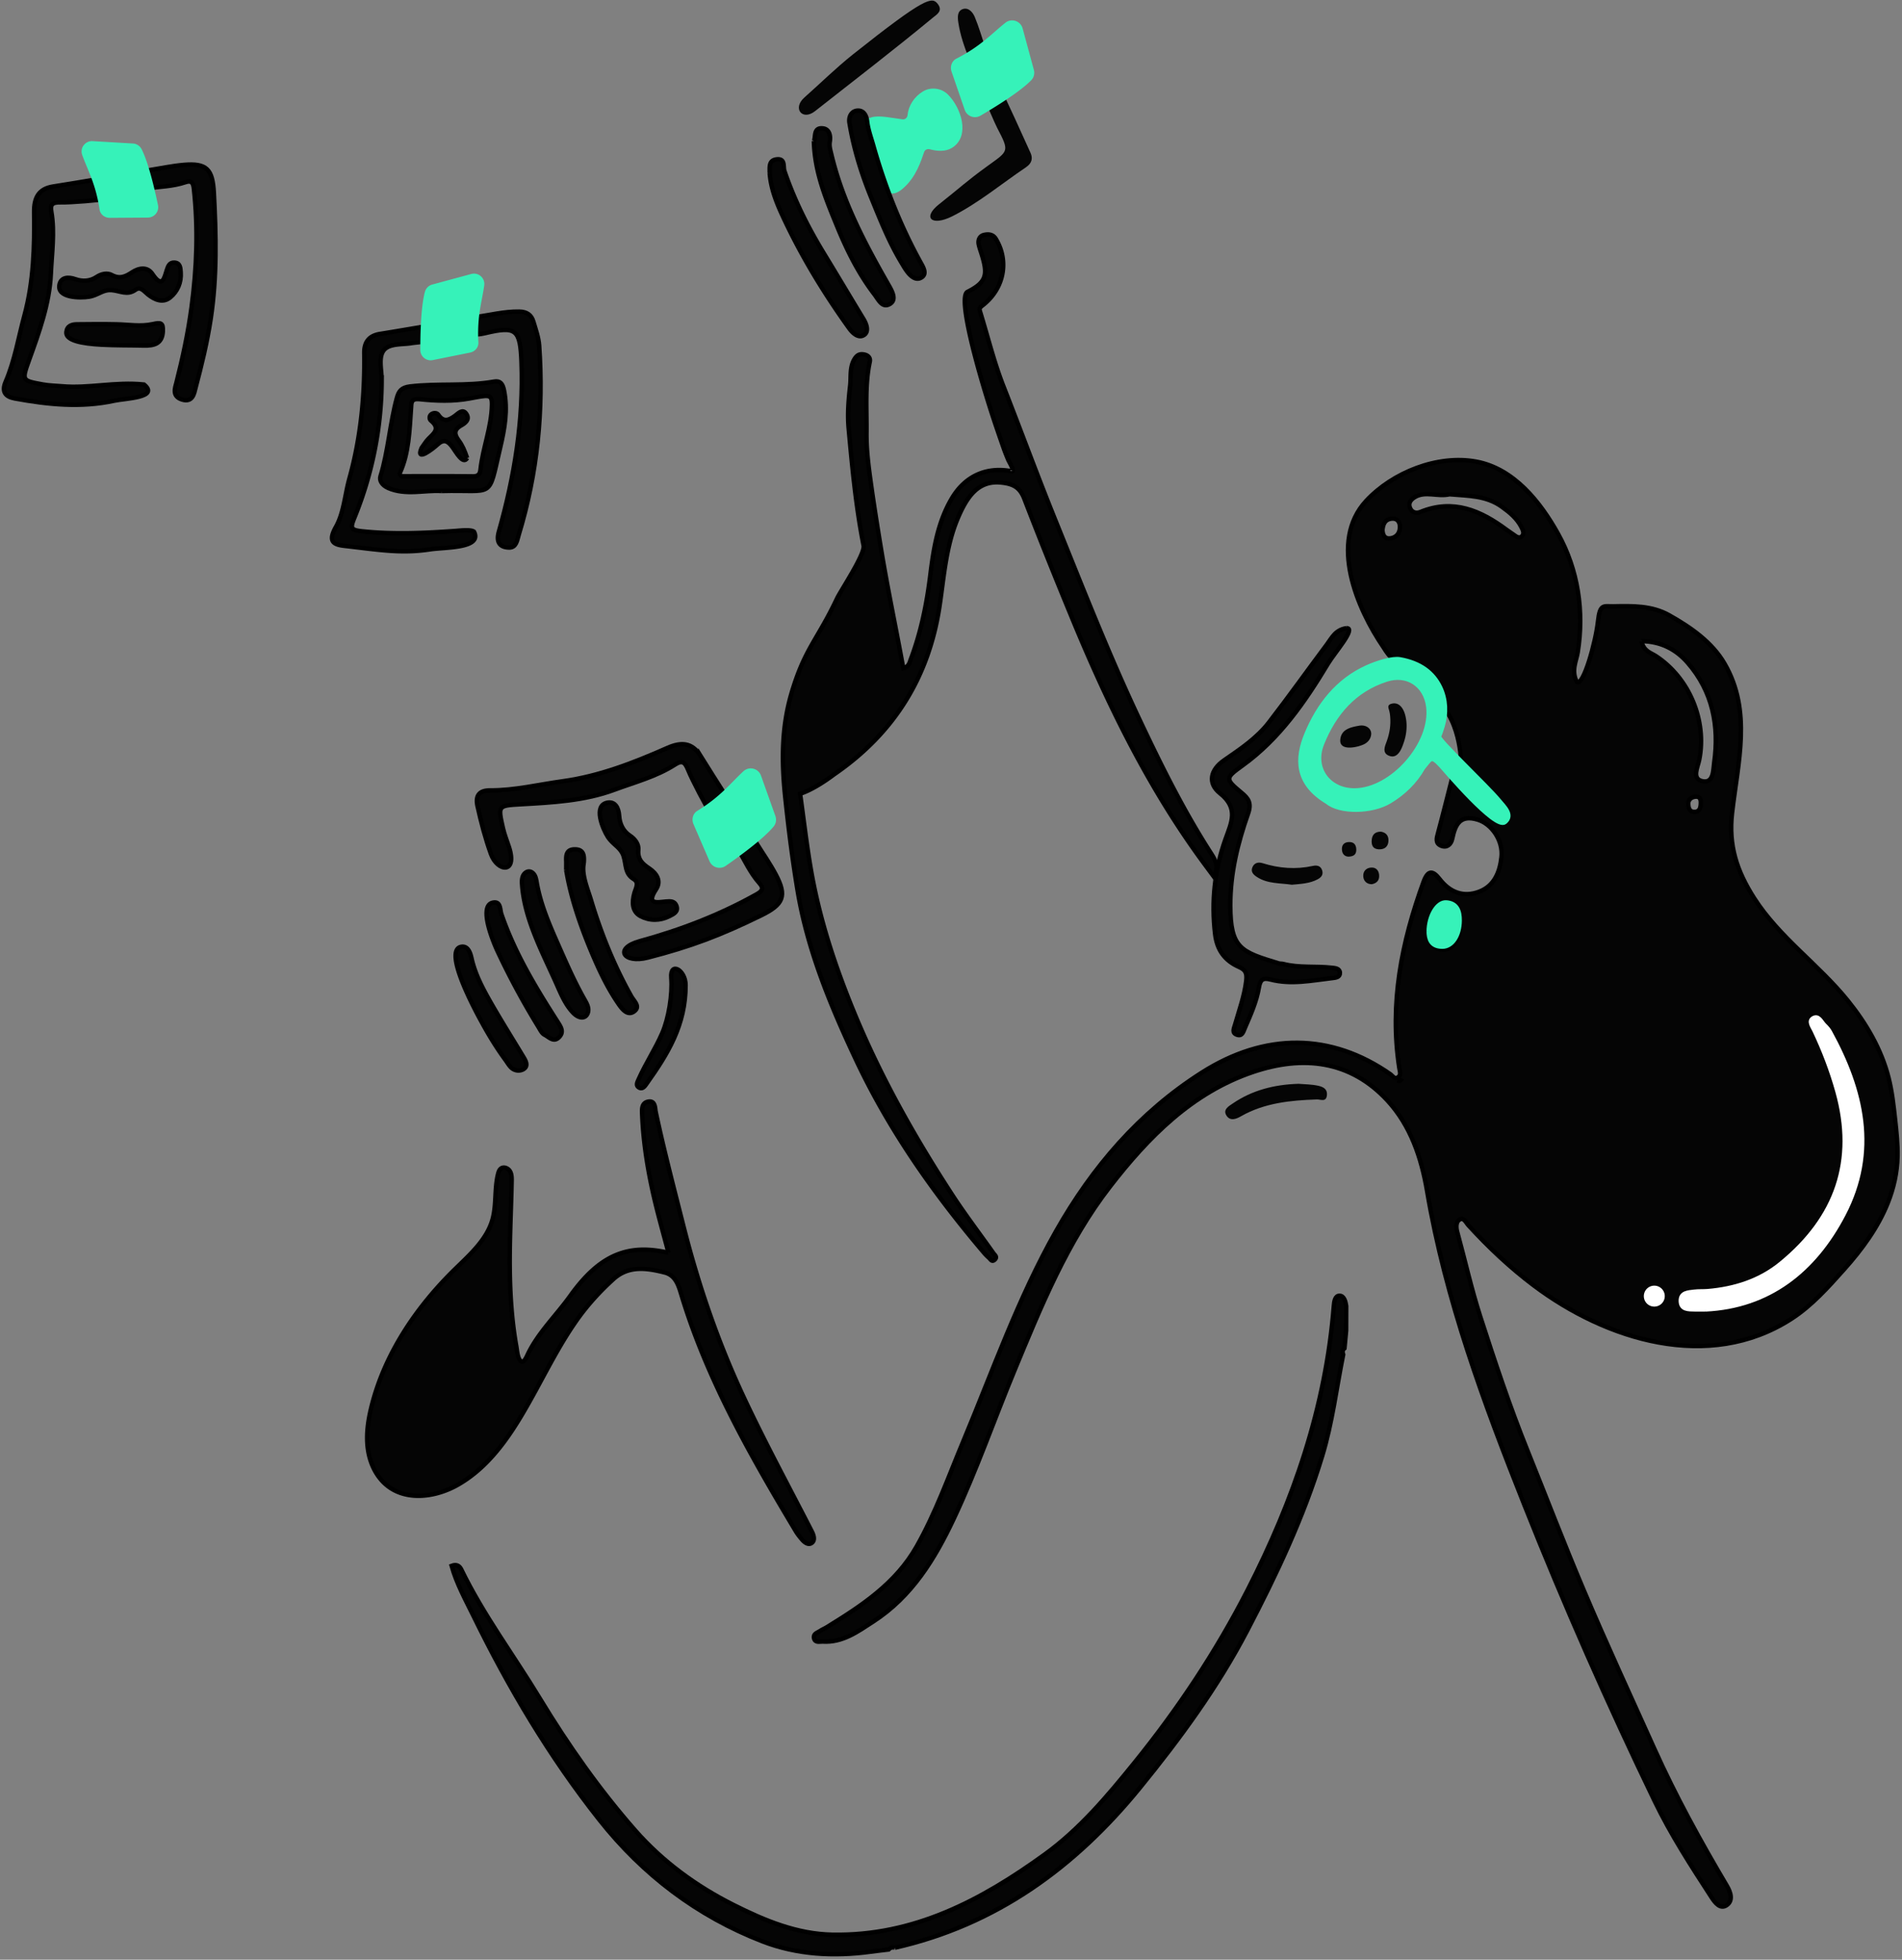 <svg xmlns="http://www.w3.org/2000/svg" width="430" height="443"><rect width="100%" height="100%" fill="#808080" stroke="none"/><g fill="none" fill-rule="evenodd"><path fill="#050505" stroke="#000" d="M100.623 77.148c-1.029-.294-6.693.264-7.637.427-2.138.366-5.292-.042-6.432 1.916-.97 1.664-.251 4.313-.264 6.529a82.973 82.973 0 0 1-6.175 31.033c-.93 2.285-.904 2.774 1.796 3.055 7.017.727 13.984.42 20.971-.079 1.14-.081 3.608-.375 4.277.17 1.933 3.804-6.556 3.481-9.88 3.984-6.556.992-11.267.15-19.472-.79-2.67-.306-3.604-1.171-1.867-4.274 1.802-3.214 2.027-7.254 3.046-10.915 2.582-9.257 3.506-18.781 3.363-28.397-.036-2.467 1.067-3.915 3.536-4.317 3.493-.567 6.98-1.161 10.467-1.749.072 1.436 5.221 2.15 4.271 3.407"/><path fill="#050505" stroke="#000" d="M90.447 106.801c-.183.401.085.855.529.852 5.28-.004 10.614-.036 15.946.032 1.195.013 1.593-.512 1.698-1.497.535-4.954 2.51-9.636 2.596-14.693.045-2.536-.79-2.196-5.104-1.407-3.696.676-7.48.552-11.218.157-2.011-.212-1.878.812-1.962 2.042-.35 5.065-.506 10.174-2.485 14.514m9.331 4.196c-3.65-.258-8.061 1.06-12.015-.682-1.47-.646-2.024-1.749-1.75-2.63 1.747-5.619 2.165-12.122 3.719-17.76.405-1.465.986-2.33 2.971-2.568 6.308-.75 12.688.023 18.96-1.09 1.427-.254 1.969.438 2.285 1.974.911 4.454.138 8.696-.875 12.993-2.785 11.851-1.123 9.42-13.295 9.763"/><path fill="#050505" stroke="#000" d="M107.268 71.712c3.376-.447 6.68-1.331 10.134-1.273 1.734.03 2.74.764 3.19 2.29.522 1.773 1.175 3.57 1.303 5.388 1.018 14.55-.366 28.86-4.637 42.839-.342 1.12-.519 2.845-2.145 2.822-2.223-.032-2.974-1.328-2.347-3.537 3.552-12.513 5.619-25.225 5.13-38.29-.278-7.495-1.166-8.31-8.193-6.637-1.077.261-2.125.31-3.186.454.303-1.341-.62-2.91.75-4.056M105.605 103.551c-.913 1.595-2.538-1.415-3.278-2.425-1.077-1.475-1.981-1.975-3.468-.593-.91.85-5.01 4.082-3.547.736.529-.718.947-1.459 1.516-2.033 1.244-1.257 2.821-2.357.566-4.182-.319-.262-.405-1.003.093-1.39.518-.405 1.287-.359 1.584.074 1.249 1.826 2.436 1.252 3.83.229.709-.518 1.691-1.634 2.516-.424.91 1.331-.325 2.162-1.18 2.644-1.712.962-1.536 2.054-.527 3.395.818 1.09 1.35 2.339 1.895 3.97"/><path fill="#36F2B9" stroke="#36F2B9" d="M95.521 79.117c-.003-3.38.121-9.74 1.029-13.022a1.836 1.836 0 0 1 1.303-1.29l8.812-2.384c1.276-.346 2.494.71 2.311 2.02-.506 3.664-1.665 7.018-1.322 12.98.052.874-.617 1.621-1.476 1.79l-8.446 1.704a1.841 1.841 0 0 1-2.21-1.798"/><g><path fill="#050505" stroke="#000" d="M21.772 40.56c-3.252.535-6.5 1.093-9.76 1.598-3.372.526-4.342 2.666-4.3 5.808.112 7.848-.114 15.715-2.18 23.32-1.362 5.016-2.185 10.207-4.255 15.017-.966 2.241-.088 3.38 2.054 3.775 7.487 1.38 14.996 2.15 22.555.496 2.419-.529 10.248-.682 6.677-3.645-6.501-.682-12.518.933-18.562.385-1.433-.13-2.854-.134-4.3-.401-4.747-.878-4.822-.82-3.154-5.453 2.295-6.375 4.646-12.813 4.953-19.594.206-4.62.914-9.296.118-13.949-.294-1.7.143-2.199 2.083-2.166 2.419.042 8.743-.483 11.17-.894.969-1.217-3.168-2.901-3.1-4.297M33.1 42.608c2.962-.424 5.985-.45 8.862-1.429 1.254-.427 1.71.065 1.86 1.423.997 8.99.683 17.92-.522 26.873-.777 5.756-1.975 11.391-3.411 17.003-.307 1.198-1.081 3.107 1.27 3.847 2.429.76 2.749-1.484 3.013-2.49 1.381-5.207 2.668-10.477 3.47-15.795 1.431-9.443 1.219-18.961.706-28.479-.284-5.322-1.613-6.741-6.83-6.288-2.6.226-5.172.78-7.755 1.188-1.332 1.204-.561 2.744-.662 4.147"/><path fill="#050505" stroke="#000" d="M20.166 67.07c.258-.045.513-.1.755-.179 1.488-.45 2.638-1.452 4.293-1.308 1.995.176 3.569 1.266 5.43-.085 1.156-.835 1.972.414 2.804 1.07 1.548 1.227 3.39 2.007 5.025.676 1.669-1.36 2.547-3.4 2.384-5.688-.072-1.005-.102-2.16-1.483-2.195-1.038-.033-1.361.747-1.668 1.696-.558 1.733-.98 4.284-3.246.884-1.11-1.667-2.98-1.455-4.623-.368-1.427.943-2.759 1.582-4.574.594-.983-.539-2.318-.304-3.451.456-1.45.976-3.187 1.048-4.764.487-1.622-.578-3.19-.438-3.578 1.122-.8 3.201 4.819 3.165 6.696 2.839M22.888 77.915c3.19.176 6.386.123 9.58.202 2.406.062 4.22-.418 4.351-3.23.089-1.965-.463-2.02-2.285-1.619-2.759.607-5.45.101-8.218.046-2.958-.065-5.94-.036-8.9-.003-1.16.013-2.25.313-2.413 1.752-.216 1.944 3.62 2.62 7.885 2.852"/><path fill="#36F2B9" stroke="#36F2B9" d="M35.229 46.47c-.69-3.308-2.11-9.508-3.67-12.536a1.842 1.842 0 0 0-1.538-.992l-9.116-.538c-1.319-.075-2.295 1.207-1.851 2.45 1.247 3.485 3.066 6.53 3.95 12.439.128.867.934 1.458 1.813 1.452l8.616-.06a1.841 1.841 0 0 0 1.796-2.215"/></g><g><path fill="#050505" stroke="#000" d="M315.952 244.18c.087-.082.177-.225.234-.212.155.035.298.134.445.212-.073.073-.164.22-.22.207-.156-.034-.299-.13-.459-.207m65.727-62.738c.1-.649.662-1.28 1.649-1.35 1.077-.081 1.216.736 1.181 1.548-.039.913-.23 1.85-1.372 1.894-1.103.039-1.488-.726-1.458-2.092m-69.136-61.636c.12-1.232.493-2.37 2.033-2.56 1.333-.164 1.904.761 1.921 1.816.022 1.319-.688 2.412-2.107 2.628-1.268.2-1.787-.622-1.847-1.884m10.786 91.541c.004-3.562 1.908-6.709 3.86-6.575 2.38.165 2.99 1.946 2.972 4.077-.026 3.277-1.64 5.844-3.846 5.823-2.631-.022-2.938-1.924-2.986-3.325m4.383-99.612c4.258.367 8.26.25 11.847 2.836 1.748 1.262 3.37 2.589 4.391 4.565.398.77.727 1.539.065 2.144-.575.527-1.242.017-1.791-.39-.545-.397-1.12-.756-1.662-1.158-5.854-4.344-12.04-7.02-19.422-4.007-.922.376-1.856.173-2.32-.783-.545-1.124.048-1.954.996-2.541 2.38-1.483 5.205-.044 7.896-.666m43.376 33.195c4.456.06 7.87 1.907 10.457 4.885 5.651 6.485 7.165 14.274 5.993 22.596-.225 1.608-.087 4.747-2.67 4.185-2.462-.532-1.043-3.16-.705-4.86 1.757-8.853-2.254-18.475-9.791-23.416-1.156-.757-2.774-1.073-3.284-3.39m14.646 151.034c-1.407 0-1.861.004-2.31-.004-1.472-.044-3.233.108-3.216-2.002.013-1.798 1.675-1.837 2.986-2.002 1-.134 2.029-.051 3.037-.134 6.07-.536 11.69-2.351 16.411-6.294 12.44-10.37 16.948-23.326 12.591-39.144-1.31-4.763-3.041-9.341-5.123-13.811-.415-.89-1.34-2.097-.385-2.737 1.26-.851 1.835.748 2.566 1.492.476.48.948.998 1.263 1.586 7.196 13.35 10.376 27.127 3.038 41.431-6.598 12.87-16.78 20.923-30.858 21.619m-55.383-122.45c2.886 3.22 5.573 4.236 8.325 7.564 1.112 1.35 2.267 4.764-.03 3.753-.783-.346-1.649-.117-2.942-1.301-2.566-2.352-3.869-6.005-7.49-7.267-1.03 4.02-2.025 8.045-3.107 12.052-.315 1.159-.67 2.317.71 2.875 1.35.544 2.246-.368 2.496-1.557.667-3.181 1.731-5.559 5.75-4.348 3.19.96 5.786 4.729 5.387 8.442-.363 3.39-1.6 6.52-5.014 7.833-3.548 1.358-6.624.195-8.96-2.823-1.62-2.087-2.688-2.01-3.653.636-4.954 13.626-7.732 27.515-5.469 42.07.113.735.502 1.63-.363 2.132-.762.45-1.164-.39-1.666-.744-13.43-9.368-28.34-9.484-42.735-.285-14.08 9-24.606 21.26-32.792 35.685-8.606 15.178-14.34 31.614-21.037 47.634-3.336 7.976-6.226 16.15-10.514 23.716-4.75 8.39-12.47 13.431-20.37 18.29-.472.294-1.004.493-1.454.808-.606.42-1.622.614-1.389 1.656.251 1.098 1.246.713 1.965.752 4.495.281 7.926-2.265 11.388-4.509 8.748-5.654 13.94-14.131 18.263-23.326 5.136-10.924 9.086-22.323 13.698-33.455 5.984-14.46 11.907-29.05 21.565-41.53 8.649-11.175 18.566-21.295 32.42-25.963 11.189-3.77 21.923-2.668 30.37 6.506 5.217 5.671 7.657 12.925 8.93 20.43 4.205 24.688 12.854 47.984 22.057 71.116 8.995 22.608 18.808 44.854 29.379 66.767 3.682 7.63 8.272 14.706 12.872 21.783.882 1.366 2.003 2.689 3.362 1.811 1.57-1.016.995-2.91.112-4.396-5.954-10.047-11.57-20.253-16.377-30.93-5.39-11.98-10.912-23.902-16.034-36.006-4.41-10.405-8.446-20.953-12.665-31.427-4.024-9.982-7.407-20.158-10.704-30.386-2.025-6.29-3.449-12.718-5.188-19.073-.268-.985-.316-2.243.472-2.77.986-.666 1.505.648 2.046 1.24 4.535 4.971 9.467 9.614 14.789 13.613 16.35 12.298 39.529 19.57 58.19 7.57 4.664-2.997 8.377-7.198 12.029-11.284 3.971-4.456 7.597-9.372 9.817-14.948 1.333-3.346 2.129-6.904 2.202-10.513.06-2.767-.242-5.538-.545-8.296-.35-3.169-.697-6.346-1.475-9.441-1.619-6.428-5.054-12.29-9.22-17.452-6.616-8.205-15.477-14.265-21.202-23.214-3.907-6.112-5.802-11.896-4.971-19.176 1.307-11.482 4.539-23.05-1.696-33.797-2.838-4.893-7.693-8.24-12.526-10.95-3.959-2.222-8.273-2.1-12.595-2.018-2.267.039-3.05-.644-3.496 3.423-.52 4.743-3.288 14.633-4.764 13.7-1.367-2.577-.13-4.725.19-6.753 1.467-9.207.096-18.567-4.452-26.75-3.967-7.146-9.943-14.724-18.445-16.319-8.766-1.642-18.972 2.438-24.935 8.87-8.519 9.187-2.068 24.369 3.912 33.088 1.527 2.43 1.787 2.611 12.037 11.815 5.884 5.282 5.542 15.376 5.542 15.376"/><path fill="#050505" stroke="#000" d="M228.941 106.306c.052.121-.044.26-.174.234-5.49-1.067-10.497.83-13.66 6.269-3.084 5.3-4.042 11.168-4.772 17.117-.805 6.563-2.11 13.022-4.468 19.235-.252.66-.379 1.563-1.662 1.883-1.627-8.9-3.489-17.696-4.964-26.596-.87-5.245-1.71-10.52-2.436-15.778-.491-3.552-.948-7.168-.905-10.866.065-5.353-.396-10.702.735-16.007.205-.964-.443-1.504-1.274-1.66-.9-.168-1.566.018-2.18 1.038-1.14 1.888-.757 4.035-.97 5.918-.378 3.271-.648 6.55-.344 9.83.818 8.83 1.636 17.683 3.376 26.419.374 1.896-5.168 10.187-5.999 11.946-4.468 9.453-7.282 11.254-10.297 21.429-2.288 7.742-2.262 15.454-1.431 23.404.74 7.063 1.622 14.075 2.784 21.088 2.25 13.54 7.43 26.026 13.216 38.339 7.492 15.92 17.515 30.187 28.882 43.576.365.427.757.842 1.183 1.21.366.315.657 1.066 1.332.397.609-.614-.018-1.007-.305-1.413-3.132-4.433-6.438-8.758-9.392-13.298-8.497-13.052-16.097-26.545-22.07-40.997-4.298-10.412-7.791-20.954-9.74-32.005-1.027-5.833-1.7-11.726-2.523-17.593 0 0 2.802-.7 7.709-4.39 13.481-9.254 21.408-21.917 23.83-38.106.988-6.601 1.432-13.389 4.055-19.644 2.071-4.93 4.62-8.74 9.828-8.205 2.71.277 4.254 1.05 5.26 3.642 3.493 9.056 7.12 18.06 10.827 27.029 7.757 18.78 16.575 37.017 28.495 53.612 1.087 1.516 2.205 3.002 3.563 4.847 1.105-2.234.356-3.724-.588-5.189-6.308-9.772-11.458-20.193-16.396-30.662-6.917-14.676-12.816-29.798-18.902-44.833-4.05-10.01-7.761-20.137-11.707-30.186-2.149-5.474-3.545-11.242-5.285-16.876-.196-.635-.179-.855.56-1.426 4.9-3.793 6.03-10.044 2.998-15.035-.666-1.093-1.74-1.114-2.693-.89-.966.234-1.379 1.141-1.161 2.156.16.748.43 1.474.66 2.212 1.402 4.528 1.206 6.274-3.197 8.494-2.575 1.296 3.559 21.849 6.391 30.17a457.257 457.257 0 0 0 1.849 5.353c.283.799.6 1.568.922 2.354.266.635 1.04 1.78 1.04 2.454M151.137 283.21c-9.361-2.21-15.706.647-22.217 9.734-3.194 4.463-7.319 8.366-9.653 13.328-.33.703-1.043 2.344-1.812 1.098-.482-.781-.57-2.17-.734-3.069-1.035-5.765-1.413-11.783-1.474-17.64-.056-5.782.217-11.56.374-17.339l.052-2.253c.017-.786.017-1.615-.378-2.292-.396-.677-1.347-1.094-1.995-.656-.4.27-.574.764-.69 1.233-.866 3.378-.327 7.007-1.279 10.363-1.304 4.593-5.141 7.932-8.549 11.275-8.718 8.548-15.802 19.063-18.77 30.893-.8 3.191-1.3 6.504-.83 9.756.464 3.251 1.994 6.45 4.632 8.409 4.455 3.308 10.9 2.327 15.72-.426 8.254-4.71 13.26-13.428 17.676-21.507 2.473-4.528 4.846-9.117 7.662-13.45a82.81 82.81 0 0 1 1.565-2.31c2.416-3.407 5.193-6.438 8.249-9.212 3.438-3.126 7.545-2.5 11.56-1.493 2.374.594 3.095 2.7 3.72 4.775 5.803 19.272 15.682 36.577 25.938 53.7.4.668.896 1.293 1.404 1.888.617.712 1.526 1.385 2.304.699.66-.582.37-1.628-.07-2.492-5.159-10.072-10.56-20.023-15.359-30.256-5.824-12.412-10.266-25.336-13.643-38.669-2.186-8.648-4.454-17.265-6.31-25.992-.152-.703-.017-2.661-1.79-2.249-1.383.322-1.318 1.685-1.27 2.805.27 6.716 1.378 13.324 2.943 19.849.9 3.747 1.955 7.454 3.024 11.5"/><path fill="#050505" stroke="#000" d="M202.295 440.298c22.952-5.177 40.796-18.223 55.418-36.168 9.09-11.149 17.606-22.788 24.253-35.53 6.613-12.668 12.727-25.596 16.942-39.427 2.312-7.595 3.21-15.298 4.753-22.949-.182-.538-.213-1.041.295-1.44.126-1.329.247-2.66.377-3.993.004-1.849.013-3.698.017-5.55-.156-1.038-.49-2.349-1.535-2.331-1.001.013-1.192 1.315-1.27 2.335-1.795 22.792-9.107 43.914-19.436 64.116-7.15 13.978-15.814 26.993-25.68 39.175-6.088 7.517-12.362 14.985-20.259 20.697-14.318 10.359-29.591 18.465-47.96 18.123-8.035-.148-15.28-3.164-22.34-6.71-8.46-4.244-16.058-9.803-22.246-16.842-8.117-9.227-15.199-19.326-21.582-29.854-5.902-9.738-12.77-18.878-17.766-29.168-.347-.711-.98-1.276-2.172-.816 1.097 3.967 3.105 7.586 4.904 11.262 7.983 16.326 17.215 31.898 28.52 46.171 9.83 12.412 22.094 21.73 36.82 27.45 7.81 3.033 16.144 3.48 24.496 2.347 1.34-.182 2.689-.33 4.033-.494.39-.43.858-.573 1.418-.404M304.447 142c-2.55.354-3.365 2.21-4.467 3.688-4.374 5.857-8.622 11.814-13.09 17.603-2.746 3.562-6.48 6.052-10.15 8.581-3.08 2.127-3.806 5.162-.922 7.457 4.279 3.407 2.583 6.597 1.214 10.445-2.446 6.895-3.193 14.058-2.321 21.394.425 3.589 2.176 5.975 5.351 7.393 1.447.64 1.906 1.297 1.683 3.164-.417 3.472-1.597 6.658-2.537 9.943-.249.865-.768 1.829.447 2.244 1.175.398 1.403-.631 1.768-1.479 1.291-2.995 2.648-5.987 3.193-9.208.3-1.785.9-2.243 2.6-1.802 4.682 1.219 9.343.224 13.995-.32.734-.087 1.76-.165 1.713-1.206-.048-1.012-1.133-1.047-1.816-1.129-3.66-.428-7.39.087-11.016-.869-.322-.086-.683-.026-1-.125-8.515-2.594-10.93-3.316-10.948-13.103-.013-7.258 1.66-14.063 4.008-20.716.876-2.499.022-3.51-1.497-4.773-3.73-3.1-3.7-3.298.257-6.147 8.377-6.04 14.102-14.361 19.342-23.059 1.485-2.46 6.377-7.976 4.193-7.976"/><path fill="#36F2B9" stroke="#36F2B9" d="M306.29 178.69c-5.898.06-9.658-4.983-7.42-10.569 2.747-6.837 7.283-12.163 14.579-14.509 4.695-1.512 8.857 1.212 9.465 6.164 1.034 8.375-8.154 18.832-16.623 18.914m33.922 7.159c1.954-1.577-.21-3.506-1.32-4.861-2.742-3.345-14.074-13.949-13.582-14.552.16-.226.556-1.412.824-2.298.862-2.867.746-6.026-.54-8.723-1.608-3.367-4.544-5.56-9.09-6.36-1.715-.308-5.087.73-7.455 1.803-6.623 2.993-10.93 8.484-13.669 15.1-2.216 5.352-2.488 11.064 4.718 15.351 2.815 2.36 10.012 2.298 14.061-.143 3.135-1.885 5.735-4.387 7.538-7.567 1.776-2.085 1.759-3.063 4.118-.478.9.99 12.276 14.444 14.397 12.728"/><path fill="#050505" stroke="#000" d="M151.755 221.043c.307 3.781-.604 9.214-2.034 12.49-1.574 3.636-3.705 6.78-5.32 10.4-.348.777-.755 1.508.14 1.965.783.397 1.313-.461 1.652-.94 4.8-6.755 8.807-13.228 8.807-22.25 0-3.443-3.553-5.446-3.245-1.665z"/><path fill="#36F2B9" stroke="#36F2B9" d="M195.152 31.144c1.389 3.464 2.943 6.865 4.449 10.255.992 2.241 2.442 2.34 4.145.884 2.988-2.554 4.014-6.125 4.704-8.072.271-.762 1.072-1.16 1.849-.955 1.554.41 3.322.58 4.687-.273 3.817-2.385 1.8-8.448-1.042-11.272-1.315-1.308-3.465-1.574-5.046-.602-1.862 1.143-3.039 3.01-3.231 5.002-.086.85-.834 1.468-1.676 1.361-2.383-.304-5.33-.968-6.883-.45-2.698.909-2.709 2.264-1.956 4.122"/><path fill="#050505" d="M225.415 28.865c2.831 5.44 2.657 5.18-2.146 8.652-4.885 3.533-6.233 4.93-10.97 8.656-3.843 3.023-1.69 5.076 3.005 2.712 5.877-2.96 11.128-7.35 16.654-11.077 1.362-.925 1.562-2.035 1.027-3.237-1.814-4.072-5.155-11.321-7.056-15.356-1.269.838-2.704 1.461-3.513 2.858.533 1.187 2.402 5.641 2.999 6.792zM192.868 12.27c-3.842 3.05-7.341 6.512-11.01 9.768-2.773 2.46-.458 5.342 2.398 3.091 8.902-7.005 17.906-13.907 26.635-21.126.888-.734 2.363-1.53 1.09-3.141-1.284-1.625-2.787-1.56-19.113 11.408M219.097 13.323c1.13-1.041 2.862-1.331 3.556-2.9-.747-2.215-1.393-4.47-2.296-6.62-.441-1.04-1.416-2.188-2.693-1.75-1.256.434-1.195 1.793-1.016 3 .43 2.875 1.377 5.589 2.449 8.27"/><path fill="#36F2B9" stroke="#36F2B9" d="M221.403 25.722c3.096-1.807 8.852-5.335 11.37-7.922a1.95 1.95 0 0 0 .477-1.883l-2.537-9.353c-.367-1.352-1.99-1.904-3.092-1.035-3.081 2.432-5.532 5.291-11.175 8.172-.83.42-1.15 1.433-.852 2.314l2.977 8.645a1.954 1.954 0 0 0 2.832 1.062"/><path fill="#050505" stroke="#000" d="M174.01 39.164c.256 3.372 1.478 6.515 2.87 9.518 4.168 9.025 9.315 17.495 15.122 25.57.857 1.192 2.184 2.293 3.376 1.452 1.096-.775.557-2.401-.191-3.628-3.015-4.963-5.978-9.956-9.001-14.915-3.576-5.873-6.63-11.99-8.844-18.513-.327-.958.252-2.818-1.684-2.636-1.932.183-1.636 1.8-1.649 3.152M184 31.883c.153 7.056 2.781 13.239 5.3 19.387 2.202 5.37 4.805 10.598 8.388 15.279.937 1.228 1.792 3.235 3.548 2.13 1.435-.902.554-2.67-.252-4.081-5.401-9.439-10.497-19.006-13.026-29.672-.235-.984-.527-1.879-.357-2.906.222-1.352-.11-2.853-1.578-3.003-2.206-.231-1.56 1.98-2.023 2.866M192.07 27.937c.95 5.731 2.673 11.279 4.849 16.626 2.054 5.028 4.053 10.117 6.874 14.792.404.672.79 1.357 1.255 1.977.851 1.148 2.085 2.23 3.362 1.34 1.199-.834.292-2.305-.276-3.33-4.634-8.402-8.116-17.285-10.725-26.525-.503-1.776-1.161-3.54-1.363-5.351-.18-1.633-.993-2.628-2.347-2.444-1.251.174-1.926 1.436-1.63 2.915M128.013 196.671c1.03 6.337 3.401 13.225 6.307 19.926 1.559 3.596 3.291 7.128 5.527 10.36.81 1.178 2.008 2.71 3.44 1.73 1.614-1.109.08-2.295-.61-3.532-2.55-4.551-4.719-9.308-6.548-14.201a115.791 115.791 0 0 1-2.516-7.488c-.686-2.278-1.86-5.01-1.75-7.42.022-.454.119-.89.144-1.344.08-1.49-.177-2.693-2.024-2.702-1.91-.013-2.038 1.272-1.97 2.719.013.33 0 .663 0 1.952M110.081 207.622c.38 2.851 1.98 6.493 2.392 7.374a171.869 171.869 0 0 0 9.219 17.088c.408.656.791 1.516 1.404 1.823.975.492 2.026 1.784 3.23.622 1.21-1.167.58-2.23-.242-3.508-4.962-7.732-9.716-15.589-12.734-24.383-.345-1.003-.11-2.946-1.89-2.596-1.366.263-1.621 1.762-1.379 3.58M118.063 200.442c.712 7.895 4.836 15.326 7.953 22.424.946 2.159 1.927 4.37 3.539 6.065.712.744 1.816 1.406 2.699.88.601-.363.827-1.178.72-1.887-.102-.705-.473-1.34-.822-1.958-2.21-3.892-4.021-8-5.83-12.107-2.042-4.629-4.106-9.319-4.98-14.324-.094-.543-.179-1.094-.426-1.58-.248-.49-.691-.902-1.224-.95-.635-.058-1.22.446-1.471 1.046-.252.604-.243 1.283-.192 1.935.008.154.021.307.034.456M103.115 217.344c.781 4.687 5.281 12.774 5.846 13.807 1.597 2.925 3.34 5.772 5.312 8.46.397.54.733 1.138 1.192 1.621.811.853 2.007.971 2.863.475 1.12-.66.622-1.757.066-2.675-2.47-4.095-5.012-8.145-7.386-12.287-1.83-3.203-3.587-6.458-4.407-10.126-.26-1.168-.772-2.759-2.184-2.61-1.337.141-1.61 1.472-1.302 3.335"/><path fill="#050505" d="M293.567 245c-5.524.168-10.497 1.463-14.853 4.437-.901.61-2.362 1.401-1.397 2.81.87 1.263 2.224.68 3.232.103 5.313-3.032 11.191-3.61 17.19-3.814.797-.029 2.12.704 2.253-1.012.112-1.442-1.004-1.864-1.986-2.082-1.509-.335-3.099-.323-4.439-.442M292.062 200c2.037-.192 4.027-.26 5.817-1.22.838-.447 1.331-1.04 1.034-2.015-.32-1.04-1.174-1.227-2.088-1.023-3.87.847-7.638.555-11.385-.616-.85-.268-1.773-.156-2.245.804-.54 1.103.127 1.77.974 2.323 2.398 1.571 5.247 1.355 7.893 1.747M312.173 188c-1.284.024-1.94.648-2.056 1.846-.112 1.161.232 2.072 1.556 2.148 1.312.076 2.176-.573 2.228-1.933.044-1.178-.588-1.89-1.728-2.061M310.123 199.888c1.156-.212 1.784-.92 1.664-2.128-.104-1.044-.748-1.728-1.832-1.64-1.208.092-1.856.952-1.744 2.084.1.964.764 1.66 1.912 1.684M304.85 193.651c1.352-.044 1.796-.616 1.776-1.616-.024-1.144-.604-1.756-1.752-1.68-.956.06-1.524.608-1.5 1.616.028 1.152.7 1.648 1.476 1.68"/><path fill="#FFF" stroke="#FFF" d="M385.586 295.997c14.233-.688 24.525-8.696 31.195-21.498 7.418-14.224 4.204-27.92-3.07-41.198-.32-.585-.797-1.101-1.278-1.574-.739-.74-1.32-2.33-2.593-1.487-.967.64-.031 1.84.389 2.725 2.104 4.44 3.853 8.997 5.179 13.73 4.404 15.73-.153 28.617-12.729 38.93-4.772 3.916-10.454 5.725-16.59 6.254-1.02.086-2.06.004-3.07.133-1.326.164-3.006.202-3.019 1.99-.017 2.098 1.763 1.948 3.25 1.99.455.014.914.005 2.336.005"/><path d="M371 144c.52 2.337 2.155 2.655 3.318 3.418 7.616 4.983 11.673 14.687 9.894 23.615-.341 1.713-1.77 4.364.712 4.9 2.615.567 2.47-2.598 2.702-4.22 1.185-8.392-.345-16.248-6.06-22.787-2.614-3.003-6.063-4.865-10.566-4.926M334.242 111.243c-3.57-1.357-7.48-1.52-11.24-.887-1.319.226-2.606.559-3.788 1.308-.956.603-1.554 1.454-1.004 2.606.467.98 1.41 1.188 2.339.803 7.444-3.09 13.688-.346 19.592 4.109.545.412 1.121.78 1.671 1.192.554.412 1.226.936 1.807.395.667-.62.336-1.41-.066-2.199-1.03-2.026-2.666-3.387-4.429-4.681a20.52 20.52 0 0 0-4.882-2.646"/><path fill="#36F2B9" stroke="#36F2B9" d="M323 210.643c.049 1.415.364 3.335 3.059 3.357 2.26.017 3.914-2.571 3.94-5.88.018-2.151-.607-3.95-3.045-4.116-2-.14-3.95 3.043-3.954 6.64"/><path d="M312.172 119.872c.056 1.404.536 2.313 1.708 2.096 1.312-.24 1.968-1.457 1.948-2.928-.016-1.168-.544-2.202-1.776-2.019-1.424.212-1.768 1.48-1.88 2.851"/><path fill="#050505" d="M317.992 163.716a9.603 9.603 0 0 0-.337-2.18c-.364-1.312-1.307-2.947-3.1-2.442-.765.212-.765.663-.574 1.258.271.84.341 1.754.35 2.633.015 1.632-.322 3.263-.905 4.805-.43 1.147-.934 2.515.696 3.089 1.988.7 2.824-1.806 3.258-3.089.443-1.313.668-2.697.612-4.074M305.955 168.938a9.015 9.015 0 0 0 2.276-.623c.975-.44 1.63-1.193 1.756-2.243.152-1.303-1.093-2.308-2.698-2.023-1.976.346-4.096.81-4.281 3.191-.131 1.657 1.427 1.905 2.947 1.698"/><path d="M381.134 180.998a1.867 1.867 0 1 0 3.733.003 1.867 1.867 0 0 0-3.733-.003"/><path fill="#FFF" stroke="#FFF" d="M372.134 293.002c0 1.032.836 1.864 1.868 1.864a1.867 1.867 0 1 0-1.868-1.864"/><g><path fill="#050505" stroke="#000" d="M158.36 170.86c-1.912-3.077-4.405-3.137-7.456-1.793-7.619 3.362-15.396 6.403-23.681 7.538-5.463.749-10.875 2.097-16.43 2.068-2.59-.014-3.339 1.316-2.836 3.572.822 3.69 1.776 7.329 3.046 10.843 1.444 3.997 6.049 4.567 4.078-1.564-.467-1.455-1.053-2.844-1.391-4.368-1.112-5.002-1.2-5.05 4.017-5.342 7.18-.4 14.442-.773 21.191-3.284 4.598-1.714 9.459-2.96 13.673-5.668 1.538-.992 2.207-.771 2.98 1.137.962 2.381 4.097 8.342 5.505 10.542 1.59.442 1.52-4.297 2.912-4.809-1.871-2.955-3.763-5.898-5.609-8.872zM171.736 199.714c.937 1.048.646 1.699-.618 2.408-8.367 4.7-17.22 8.096-26.463 10.63-5.944 1.628-3.721 5.136 1.806 3.716 9.816-2.518 16.513-5.08 25.597-9.527 5.08-2.484 5.915-4.37 3.308-9.28-1.297-2.446-2.906-4.73-4.375-7.083-1.729-.803-2.913.589-4.326 1.071 1.643 2.718 2.922 5.66 5.07 8.065z"/><path fill="#050505" stroke="#000" d="M137.41 189.155c.15.233.31.458.487.662 1.057 1.268 2.512 1.975 3.059 3.652.655 2.022.243 4.012 2.334 5.27 1.295.783.413 2.098.118 3.183-.556 2.021-.554 4.143 1.424 5.19 2.021 1.066 4.377 1.078 6.543-.03.952-.486 2.068-.994 1.53-2.358-.398-1.028-1.294-1.02-2.349-.927-1.924.173-4.59.82-2.21-2.804 1.169-1.776.186-3.516-1.556-4.67-1.513-1.003-2.69-2.039-2.477-4.222.118-1.184-.665-2.39-1.878-3.183-1.554-1.011-2.344-2.679-2.45-4.452-.109-1.825-.896-3.298-2.58-3.03-3.458.545-1.093 6.02.004 7.719"/><path fill="#36F2B9" stroke="#36F2B9" d="M163.776 195.33c2.946-2.045 8.412-6.003 10.722-8.783.446-.536.563-1.26.33-1.914l-3.254-9.129c-.473-1.32-2.13-1.742-3.16-.793-2.887 2.664-5.106 5.703-10.51 9.017-.796.484-1.038 1.517-.667 2.372l3.63 8.394a1.954 1.954 0 0 0 2.909.836"/></g></g></g></svg>